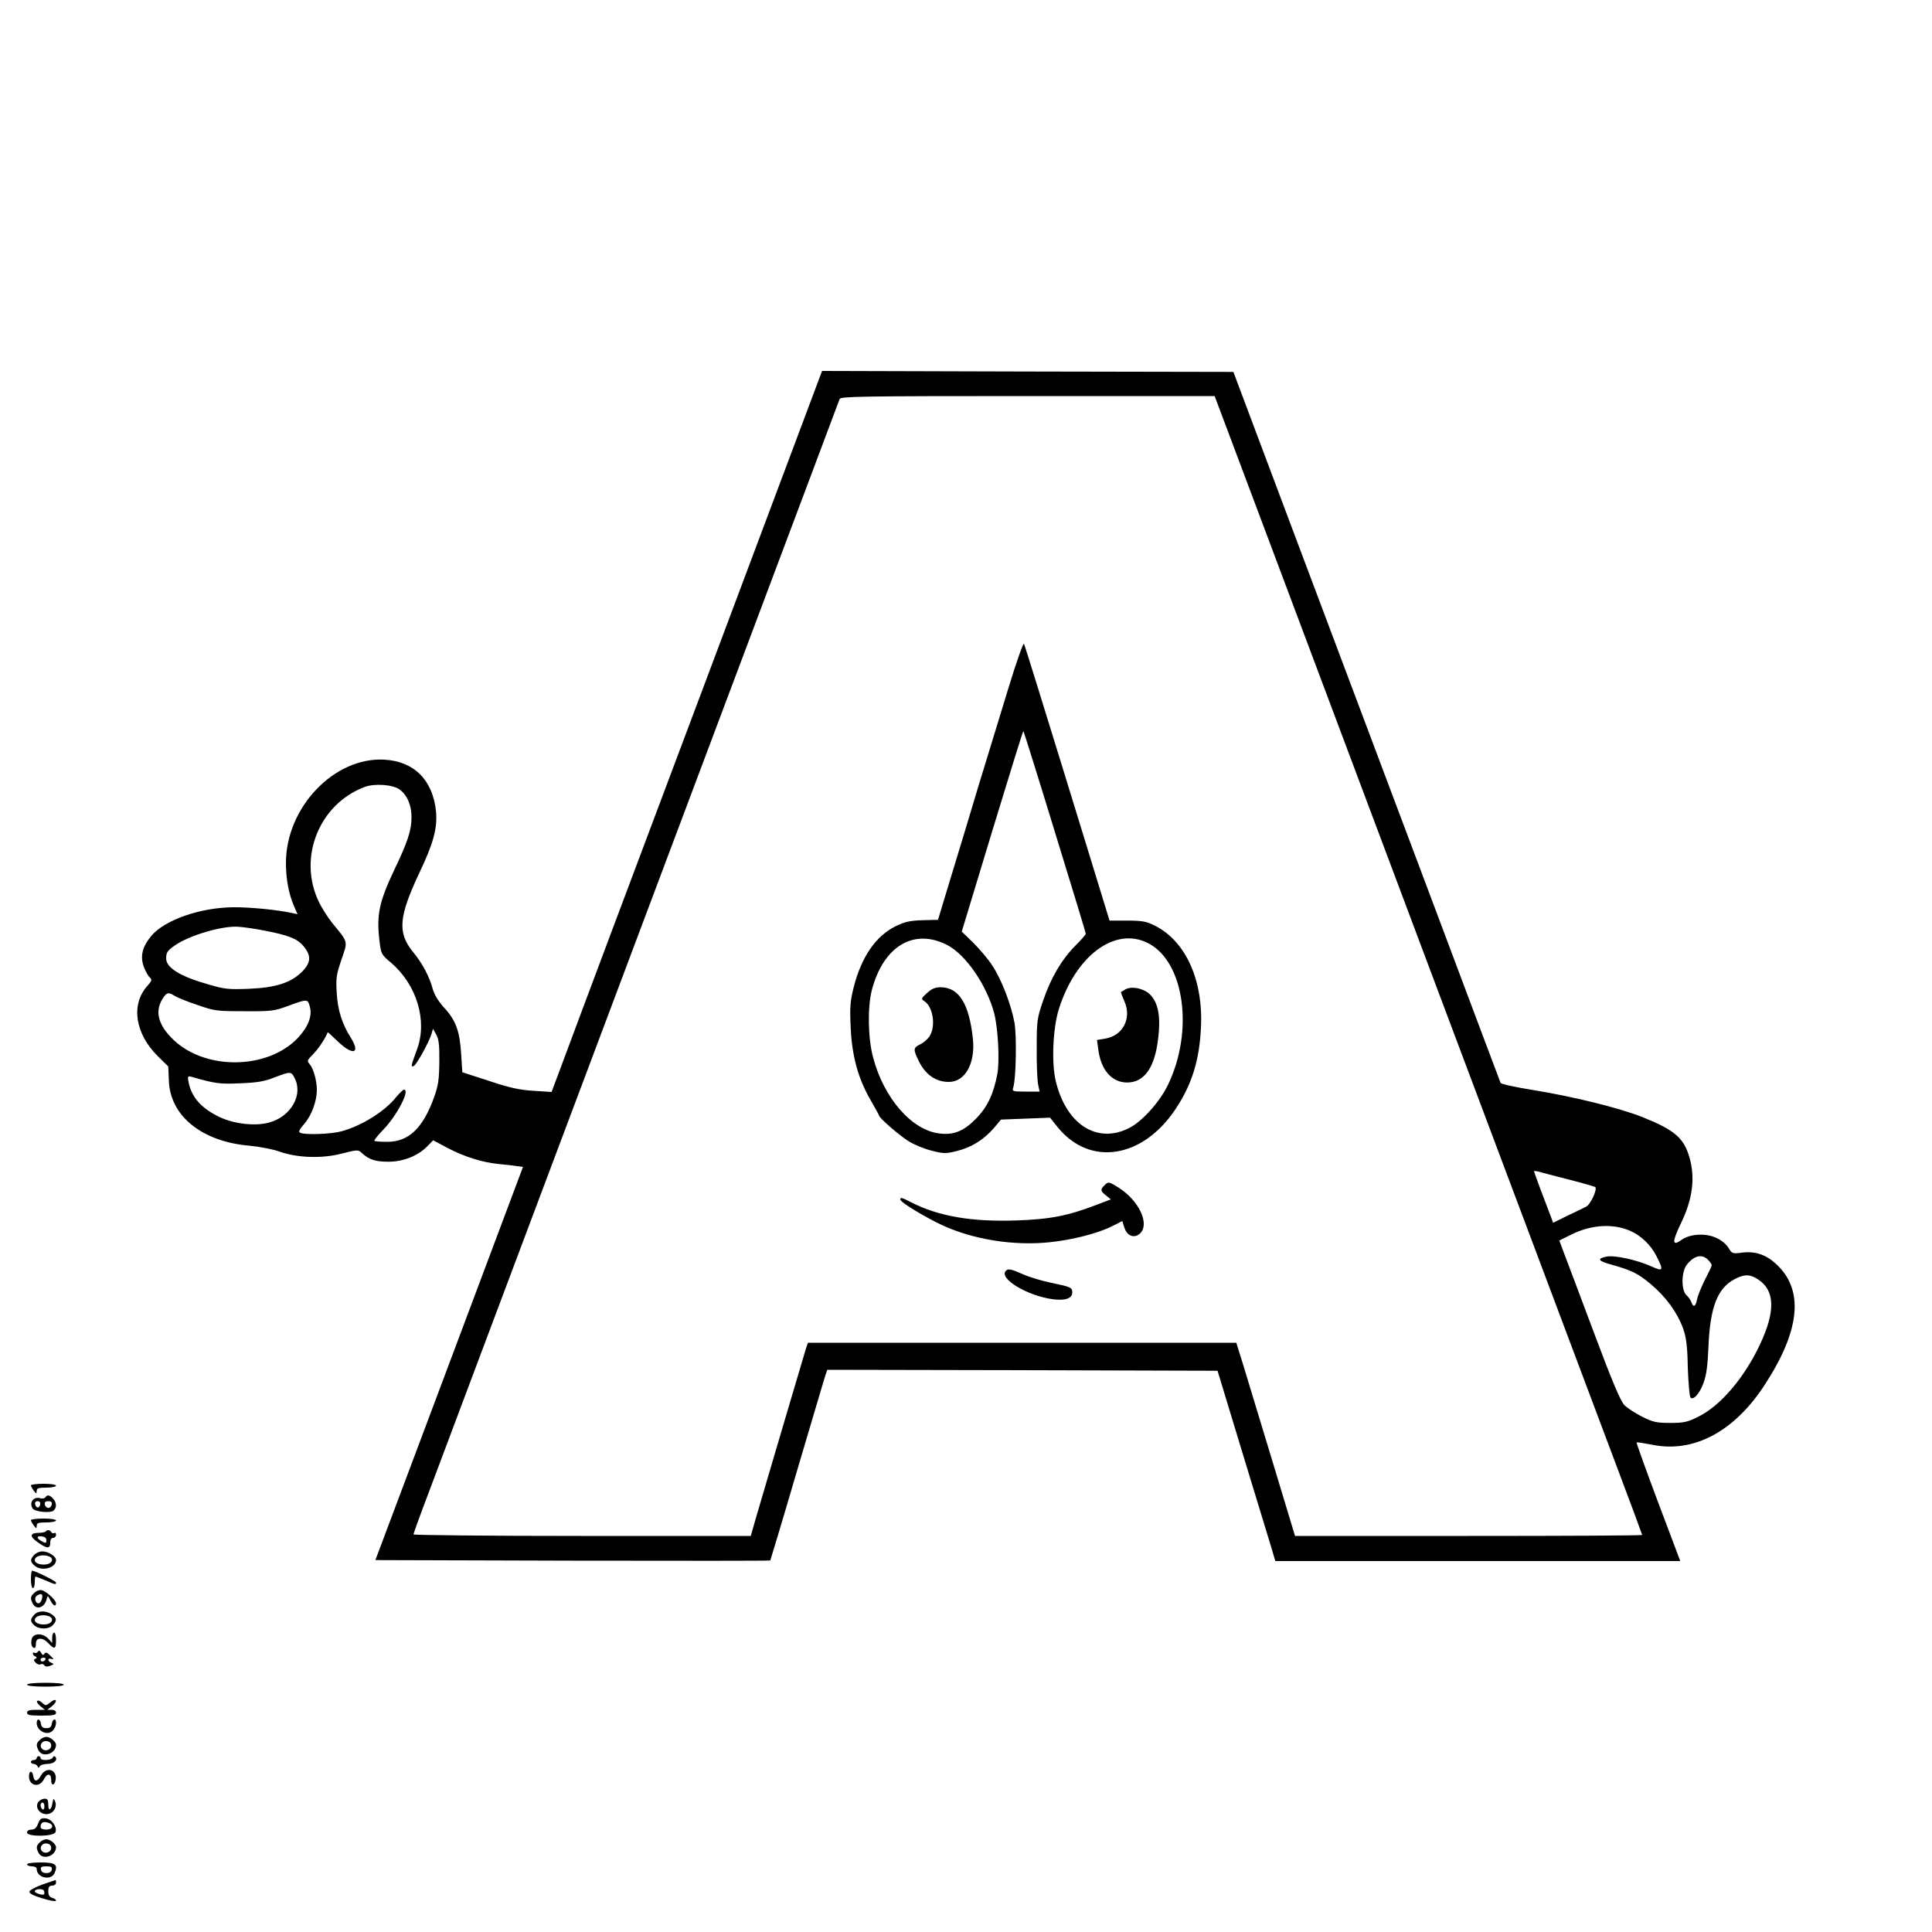 <?xml version="1.0" standalone="no"?>
<!DOCTYPE svg PUBLIC "-//W3C//DTD SVG 20010904//EN"
 "http://www.w3.org/TR/2001/REC-SVG-20010904/DTD/svg10.dtd">
<svg version="1.0" xmlns="http://www.w3.org/2000/svg"
 width="1000pt" height="1000pt" viewBox="0 0 1000 1000"
 preserveAspectRatio="xMidYMid meet">
<g transform="translate(0,1000) scale(0.1,-0.1)"
fill="#000000" stroke="none">
<path d="M3631 6417 c-344 -914 -659 -1754 -700 -1866 l-76 -203 -92 6 c-72 4
-123 15 -231 51 l-139 45 -6 93 c-7 118 -27 175 -87 240 -31 34 -52 69 -60 97
-17 65 -53 133 -104 195 -79 98 -72 181 34 406 74 155 94 232 87 317 -16 163
-112 261 -267 270 -260 15 -510 -247 -510 -535 0 -82 14 -158 41 -221 l19 -44
-27 6 c-78 17 -219 31 -308 30 -169 -2 -350 -65 -420 -146 -49 -58 -61 -108
-40 -164 9 -23 23 -48 31 -54 12 -11 10 -17 -15 -45 -85 -97 -61 -247 57 -363
l53 -52 3 -73 c6 -183 171 -316 416 -337 53 -5 121 -18 155 -30 92 -33 219
-38 324 -11 83 21 85 21 105 2 38 -34 69 -44 137 -44 77 0 154 31 203 82 l28
29 71 -38 c87 -46 183 -77 269 -85 34 -3 77 -8 94 -11 l31 -4 -382 -1018 -382
-1017 1020 -3 c561 -1 1022 -1 1024 1 1 2 64 210 138 463 75 252 140 474 146
492 l11 32 1010 -2 1010 -3 129 -425 c71 -234 139 -455 150 -492 l20 -68 1048
0 1048 0 -115 305 c-63 168 -113 307 -111 309 2 2 39 -4 81 -12 214 -44 425
68 582 310 180 276 203 481 71 614 -58 59 -117 80 -192 70 -45 -6 -49 -4 -65
23 -9 17 -35 40 -59 51 -55 29 -140 25 -186 -8 -48 -34 -49 -11 -5 81 63 128
78 240 46 348 -29 100 -78 141 -243 207 -118 47 -357 106 -560 139 -94 15
-172 32 -174 38 -2 5 -149 395 -325 865 -177 470 -487 1296 -690 1835 l-368
980 -1064 2 -1065 3 -624 -1663z m2747 1291 c174 -465 1774 -4725 1993 -5306
71 -188 129 -345 129 -347 0 -3 -404 -5 -898 -5 l-899 0 -117 387 c-65 214
-133 439 -152 501 l-35 112 -1109 0 -1108 0 -11 -32 c-13 -42 -219 -740 -257
-870 l-28 -98 -873 0 c-480 0 -873 4 -873 8 0 4 36 104 81 222 44 118 260 692
479 1275 340 905 686 1825 1491 3967 82 218 152 404 155 413 6 13 110 15 973
15 l968 0 91 -242z m-4310 -1794 c40 -30 62 -81 62 -145 0 -65 -19 -125 -88
-269 -79 -166 -94 -235 -78 -367 8 -71 9 -73 61 -117 132 -113 188 -299 134
-446 -33 -90 -33 -93 -18 -88 14 5 80 124 93 168 l7 25 17 -30 c13 -24 17 -53
16 -140 -1 -92 -5 -122 -27 -184 -58 -161 -132 -231 -242 -231 -34 0 -64 2
-67 5 -3 3 18 29 46 58 71 73 140 207 107 207 -5 0 -23 -18 -41 -39 -57 -73
-181 -150 -284 -177 -52 -14 -182 -19 -210 -8 -13 5 -9 14 19 47 38 44 65 118
65 176 0 48 -18 112 -38 134 -14 16 -12 20 20 52 27 27 66 87 74 112 0 2 24
-20 52 -47 79 -76 120 -64 67 20 -45 72 -67 141 -72 230 -5 77 -2 95 24 172
34 99 37 88 -46 189 -24 30 -57 81 -72 114 -108 228 4 504 239 592 52 19 145
12 180 -13z m-708 -729 c131 -25 176 -42 209 -80 43 -50 42 -87 -6 -135 -58
-57 -135 -82 -275 -88 -104 -4 -126 -2 -207 22 -149 42 -221 87 -221 135 0 32
7 41 46 68 74 52 248 103 329 96 28 -2 84 -10 125 -18z m-457 -339 c12 -8 65
-30 117 -47 91 -32 102 -33 245 -33 139 -1 155 1 225 27 101 37 102 37 113 -1
15 -48 -7 -106 -60 -163 -154 -164 -474 -171 -642 -14 -81 76 -101 147 -61
213 22 36 31 38 63 18z m622 -426 c45 -87 -19 -199 -131 -230 -71 -20 -180 -8
-255 27 -96 45 -148 104 -163 182 -6 31 -4 33 17 27 121 -35 146 -38 252 -33
85 3 125 10 175 30 84 32 87 32 105 -3z m6594 -525 c74 -19 136 -37 138 -39
12 -12 -25 -92 -48 -102 -13 -7 -57 -28 -97 -47 l-73 -36 -10 27 c-38 98 -89
235 -89 240 0 2 10 1 23 -2 12 -4 82 -22 156 -41z m317 -265 c58 -25 109 -74
138 -132 38 -75 35 -81 -26 -53 -76 34 -190 59 -232 51 -52 -10 -44 -23 22
-41 108 -30 140 -46 208 -103 78 -66 136 -146 166 -229 16 -46 22 -88 24 -203
3 -79 9 -149 14 -154 15 -15 48 21 68 78 14 37 21 89 25 186 8 204 47 304 137
350 51 26 79 25 121 -3 86 -57 89 -164 10 -333 -81 -174 -206 -321 -321 -377
-56 -28 -75 -32 -145 -32 -70 0 -89 4 -145 32 -36 18 -77 45 -92 60 -20 20
-65 127 -157 373 -71 190 -141 375 -155 412 l-25 67 64 32 c102 50 213 57 301
19z m404 -150 c11 -11 20 -24 20 -29 0 -4 -16 -38 -35 -74 -18 -37 -37 -82
-41 -102 -7 -38 -19 -45 -29 -16 -3 10 -14 26 -25 36 -29 26 -28 122 1 159 37
47 78 57 109 26z"/>
<path d="M5221 6443 c-40 -131 -111 -362 -157 -513 -45 -151 -111 -369 -146
-483 l-63 -208 -80 -2 c-65 -2 -91 -8 -137 -30 -105 -51 -180 -160 -220 -320
-17 -68 -20 -101 -15 -202 6 -148 38 -266 102 -377 25 -43 45 -80 45 -82 0
-12 106 -104 153 -133 29 -18 82 -40 120 -49 62 -16 72 -16 132 -1 75 19 137
58 190 119 l36 43 127 5 127 5 40 -50 c166 -204 439 -162 610 95 84 127 123
251 131 420 13 248 -80 451 -241 530 -42 21 -64 25 -141 25 l-91 0 -218 710
c-120 390 -221 716 -225 723 -3 7 -39 -93 -79 -225z m239 -749 c88 -286 160
-522 160 -527 0 -4 -24 -32 -54 -62 -70 -70 -127 -166 -167 -285 -31 -90 -33
-103 -33 -245 -1 -82 3 -167 7 -187 l8 -38 -72 0 c-69 0 -71 1 -64 23 14 46
18 264 6 333 -17 94 -68 227 -116 298 -21 33 -66 85 -98 117 l-59 57 158 521
c87 286 159 519 161 517 2 -2 76 -237 163 -522z m-558 -585 c96 -49 205 -207
244 -354 20 -79 29 -246 16 -315 -20 -104 -51 -170 -111 -231 -62 -63 -114
-85 -187 -76 -144 16 -289 182 -345 394 -27 101 -29 262 -6 350 60 226 217
320 389 232z m1039 10 c190 -95 240 -457 103 -737 -43 -88 -134 -188 -200
-221 -167 -84 -327 20 -380 246 -22 94 -14 272 16 368 87 278 290 430 461 344z"/>
<path d="M4798 4860 c-30 -27 -31 -31 -15 -41 45 -27 62 -126 30 -180 -9 -16
-32 -36 -51 -45 -36 -17 -36 -26 -5 -89 35 -69 88 -105 154 -105 84 0 137 94
125 220 -19 184 -72 270 -168 270 -28 0 -46 -8 -70 -30z"/>
<path d="M5825 4879 c-11 -7 -21 -13 -23 -14 -1 -1 7 -23 18 -48 39 -88 -8
-178 -100 -193 l-42 -7 7 -51 c14 -105 70 -169 149 -169 82 0 135 66 156 195
21 133 9 216 -39 262 -33 31 -94 43 -126 25z"/>
<path d="M5716 3864 c-22 -21 -20 -29 9 -52 l25 -20 -71 -27 c-151 -58 -243
-76 -418 -82 -231 -8 -401 21 -543 93 -53 27 -58 28 -58 15 0 -14 133 -94 220
-134 160 -73 366 -106 551 -87 118 12 253 46 329 85 l49 25 11 -35 c14 -43 51
-56 80 -30 53 48 -4 170 -109 237 -52 33 -55 33 -75 12z"/>
<path d="M5207 3423 c-40 -40 111 -131 244 -148 64 -8 99 5 99 35 0 26 -7 29
-108 50 -48 10 -113 29 -146 44 -61 27 -78 31 -89 19z"/>
<path d="M160 2312 c0 -5 7 -17 15 -28 13 -17 14 -17 15 -1 0 14 9 17 50 17
28 0 50 5 50 10 0 6 -28 10 -65 10 -36 0 -65 -4 -65 -8z"/>
<path d="M235 2250 c-4 -6 -16 -8 -26 -5 -35 11 -60 -22 -40 -53 10 -17 91
-25 108 -11 18 15 16 44 -3 63 -18 19 -30 20 -39 6z m-27 -37 c-4 -22 -22 -20
-26 1 -2 10 3 16 13 16 10 0 15 -7 13 -17z m60 0 c-2 -10 -10 -18 -18 -18 -8
0 -16 8 -18 18 -2 12 3 17 18 17 15 0 20 -5 18 -17z"/>
<path d="M160 2132 c0 -5 7 -17 15 -28 13 -17 14 -17 15 -1 0 14 9 17 50 17
28 0 50 5 50 10 0 6 -28 10 -65 10 -36 0 -65 -4 -65 -8z"/>
<path d="M236 2073 c-3 -4 -21 -7 -38 -7 -45 -1 -45 -20 -1 -50 47 -33 63 -33
63 -1 0 16 6 25 15 25 8 0 15 7 15 16 0 8 -4 13 -9 9 -5 -3 -12 -1 -16 5 -7
12 -19 13 -29 3z m4 -46 c0 -14 -4 -16 -19 -7 -32 16 -35 30 -7 28 18 -2 26
-8 26 -21z"/>
<path d="M177 1952 c-22 -24 -21 -35 1 -55 36 -33 112 -13 112 28 0 20 -40 45
-71 45 -14 0 -33 -8 -42 -18z m77 -8 c24 -9 19 -33 -8 -40 -31 -7 -66 3 -66
21 0 21 41 32 74 19z"/>
<path d="M160 1825 c0 -25 5 -45 10 -45 6 0 10 14 10 30 0 17 2 30 4 30 2 0
25 -9 51 -20 53 -23 55 -23 55 -11 0 7 -108 61 -124 61 -3 0 -6 -20 -6 -45z"/>
<path d="M176 1754 c-19 -18 -20 -28 -6 -55 19 -35 62 -20 72 26 4 18 6 17 18
-7 13 -28 30 -37 30 -17 0 18 -57 69 -79 69 -11 0 -27 -7 -35 -16z m42 -26
c-2 -12 -9 -23 -15 -26 -19 -6 -29 28 -12 39 23 14 31 10 27 -13z"/>
<path d="M177 1642 c-22 -24 -21 -35 1 -55 25 -22 75 -21 95 1 23 25 21 38 -5
56 -30 21 -71 20 -91 -2z m77 -8 c24 -9 19 -33 -8 -40 -31 -7 -66 3 -66 21 0
21 41 32 74 19z"/>
<path d="M270 1523 l0 -27 -20 22 c-29 31 -78 30 -86 -2 -6 -25 1 -46 15 -46
4 0 7 10 7 23 -1 32 34 34 64 2 32 -34 40 -32 40 15 0 22 -4 40 -10 40 -5 0
-10 -12 -10 -27z"/>
<path d="M196 1451 c-4 -6 -12 -9 -17 -6 -5 4 -9 2 -9 -4 0 -5 6 -12 13 -15 9
-5 9 -7 0 -12 -10 -4 -9 -9 2 -20 8 -9 20 -12 26 -8 6 3 14 1 18 -5 5 -8 15
-9 31 -3 19 7 21 10 7 15 -23 9 -22 28 1 20 12 -4 11 0 -7 17 -17 17 -25 20
-31 10 -6 -9 -10 -8 -17 5 -7 12 -12 14 -17 6z m39 -41 c-3 -5 -10 -10 -16
-10 -5 0 -9 5 -9 10 0 6 7 10 16 10 8 0 12 -4 9 -10z"/>
<path d="M140 1280 c0 -6 38 -10 95 -10 57 0 95 4 95 10 0 6 -38 10 -95 10
-57 0 -95 -4 -95 -10z"/>
<path d="M261 1189 c-22 -18 -25 -19 -42 -3 -11 10 -22 14 -27 10 -4 -4 4 -16
17 -27 l23 -19 -46 0 c-34 0 -46 -4 -46 -15 0 -12 15 -15 75 -15 60 0 75 3 75
15 0 9 -9 15 -22 15 l-23 0 24 19 c13 10 22 23 20 29 -2 6 -14 3 -28 -9z"/>
<path d="M190 1081 c0 -27 27 -51 55 -51 24 0 45 25 45 54 0 25 -18 19 -22 -6
-2 -17 -10 -23 -28 -23 -18 0 -26 6 -28 23 -4 27 -22 30 -22 3z"/>
<path d="M206 994 c-19 -18 -20 -28 -6 -55 21 -39 90 -16 90 30 0 16 -30 41
-50 41 -10 0 -26 -7 -34 -16z m59 -29 c0 -22 -31 -33 -47 -17 -17 17 -1 44 24
40 15 -2 23 -10 23 -23z"/>
<path d="M190 900 c0 -5 -7 -10 -15 -10 -8 0 -15 -4 -15 -10 0 -5 6 -10 14
-10 8 0 17 -6 20 -12 5 -10 7 -10 12 0 3 6 21 12 40 12 34 0 56 22 39 38 -4 4
-10 1 -12 -5 -5 -15 -63 -18 -63 -3 0 6 -4 10 -10 10 -5 0 -10 -4 -10 -10z"/>
<path d="M212 810 c-19 -34 -35 -34 -40 -2 -5 30 -22 28 -22 -2 0 -50 54 -61
77 -16 17 34 38 32 38 -3 -1 -32 18 -31 23 2 8 53 -49 69 -76 21z"/>
<path d="M200 675 c-22 -26 3 -65 40 -65 35 0 58 36 45 67 -7 16 -9 15 -13 -7
-6 -40 -22 -48 -22 -12 0 25 -4 32 -19 32 -10 0 -24 -7 -31 -15z m30 -26 c0
-11 -4 -17 -10 -14 -5 3 -10 13 -10 21 0 8 5 14 10 14 6 0 10 -9 10 -21z"/>
<path d="M197 561 c-8 -22 -18 -31 -34 -31 -14 0 -23 -6 -23 -15 0 -23 138
-22 147 2 10 26 -19 68 -50 71 -24 3 -30 -2 -40 -27z m57 3 c28 -11 18 -34
-14 -34 -18 0 -30 5 -30 13 0 25 15 32 44 21z"/>
<path d="M206 464 c-19 -18 -20 -28 -6 -55 21 -39 90 -16 90 30 0 16 -30 41
-50 41 -10 0 -26 -7 -34 -16z m59 -29 c0 -22 -31 -33 -47 -17 -17 17 -1 44 24
40 15 -2 23 -10 23 -23z"/>
<path d="M140 350 c0 -5 11 -10 25 -10 15 0 25 -6 25 -14 0 -45 73 -62 92 -22
20 45 6 56 -72 56 -40 0 -70 -4 -70 -10z m128 -27 c-2 -12 -12 -18 -28 -18
-16 0 -26 6 -28 18 -3 13 3 17 28 17 25 0 31 -4 28 -17z"/>
<path d="M220 246 c-36 -13 -66 -29 -68 -37 -1 -9 20 -21 68 -35 38 -12 70
-17 70 -12 0 6 -9 12 -20 15 -14 4 -20 14 -20 34 0 22 5 29 20 29 11 0 20 7
20 15 0 8 -1 15 -2 14 -2 0 -32 -11 -68 -23z m8 -51 c-7 -7 -48 7 -48 15 0 15
45 16 48 2 2 -8 2 -15 0 -17z"/>
</g>
</svg>
